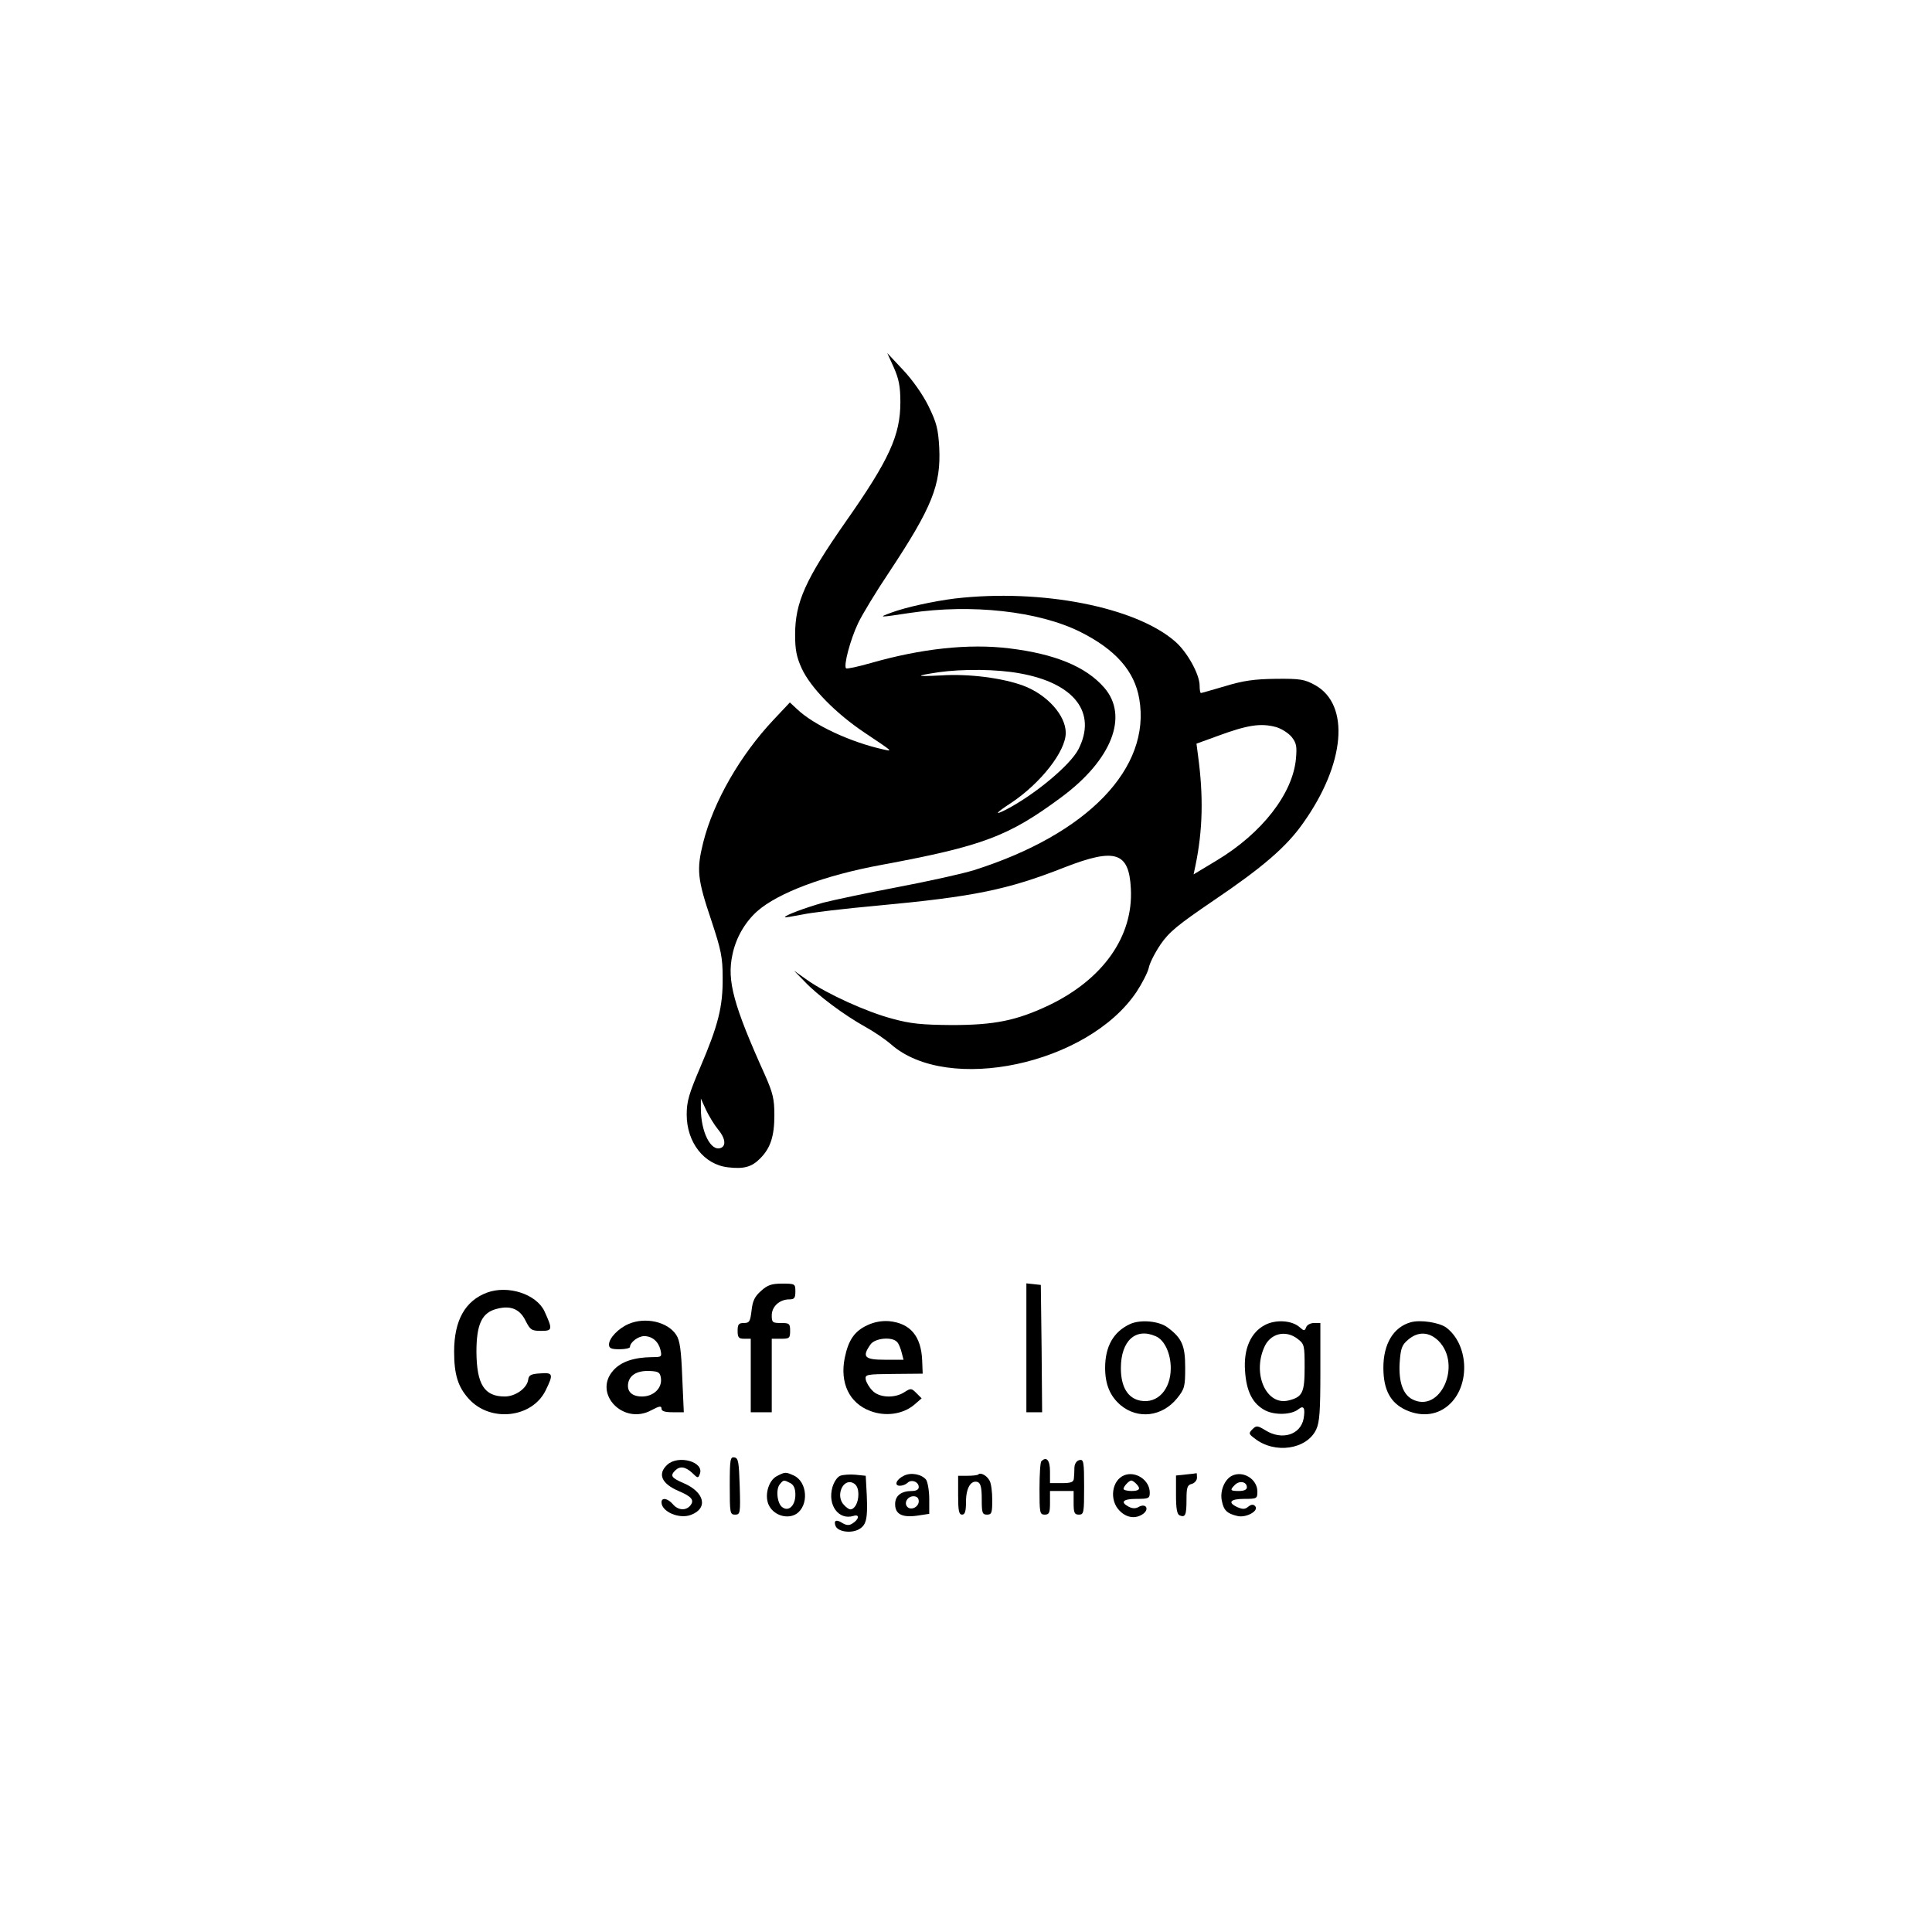 <?xml version="1.0" standalone="no"?>
<!DOCTYPE svg PUBLIC "-//W3C//DTD SVG 20010904//EN"
 "http://www.w3.org/TR/2001/REC-SVG-20010904/DTD/svg10.dtd">
<svg version="1.0" xmlns="http://www.w3.org/2000/svg"
 width="736pt" height="736pt" viewBox="0 0 736 736"
 preserveAspectRatio="xMidYMid meet">
<g transform="translate(0,736) scale(0.1,-0.1)"
fill="#000000" stroke="none">
<path d="M3405 5960 c19 -43 25 -72 25 -132 0 -126 -42 -219 -210 -458 -152
-218 -191 -305 -191 -428 0 -56 5 -84 25 -128 34 -74 130 -172 241 -246 109
-73 107 -71 70 -63 -126 28 -265 93 -328 153 l-28 26 -63 -67 c-126 -134 -228
-311 -267 -466 -26 -105 -23 -138 32 -301 36 -109 42 -137 42 -215 1 -110 -17
-181 -85 -340 -43 -101 -52 -130 -52 -181 0 -106 66 -191 158 -201 59 -7 90 1
122 34 39 39 54 84 54 165 0 62 -6 85 -36 153 -120 266 -145 359 -124 457 13
65 48 125 95 167 80 70 255 136 472 176 388 72 485 109 685 257 194 143 259
311 164 419 -70 80 -188 128 -361 149 -155 19 -336 -1 -528 -56 -49 -14 -91
-23 -94 -20 -10 10 16 109 46 172 15 32 69 121 120 197 162 245 196 330 189
472 -4 71 -10 95 -41 158 -21 43 -61 100 -97 138 l-60 64 25 -55z m479 -1165
c209 -37 296 -150 224 -290 -32 -61 -167 -173 -275 -229 -49 -25 -40 -13 20
26 112 75 207 196 207 266 0 67 -71 146 -162 180 -78 29 -207 46 -312 39 -100
-5 -103 -2 -11 12 92 13 222 12 309 -4z m-1149 -1737 c28 -33 32 -63 11 -71
-38 -15 -76 61 -76 150 l0 38 20 -44 c11 -23 31 -56 45 -73z"/>
<path d="M3638 5080 c-80 -10 -187 -33 -243 -54 -52 -19 -47 -19 71 -1 235 35
490 7 649 -72 134 -67 207 -149 225 -255 46 -264 -197 -516 -630 -653 -45 -14
-177 -43 -293 -65 -116 -22 -243 -49 -282 -59 -70 -20 -145 -48 -145 -55 0 -2
30 3 66 10 36 8 166 23 287 34 366 34 495 60 713 146 193 75 245 58 252 -81
10 -182 -106 -346 -313 -445 -123 -58 -206 -75 -370 -75 -114 1 -156 5 -225
24 -99 26 -250 95 -324 147 l-51 36 40 -41 c50 -53 151 -128 230 -172 33 -18
77 -48 99 -67 216 -191 751 -77 936 200 21 32 42 73 46 90 3 18 24 59 45 90
33 48 65 74 203 168 185 125 277 204 340 294 161 226 180 451 46 526 -40 22
-56 25 -150 24 -82 -1 -124 -7 -193 -28 -48 -14 -89 -26 -92 -26 -3 0 -5 13
-5 28 0 43 -47 128 -93 168 -151 132 -510 202 -839 164z m1224 -490 c20 -6 47
-23 59 -38 18 -23 20 -36 16 -82 -12 -133 -129 -284 -302 -388 l-88 -53 7 33
c28 135 31 264 10 419 l-6 46 77 28 c119 44 168 51 227 35z"/>
<path d="M2899 2442 c-24 -21 -32 -38 -36 -75 -5 -41 -8 -47 -29 -47 -20 0
-24 -5 -24 -30 0 -25 4 -30 25 -30 l25 0 0 -140 0 -140 40 0 40 0 0 140 0 140
35 0 c32 0 35 2 35 30 0 28 -3 30 -35 30 -32 0 -35 2 -35 29 0 34 30 61 67 61
19 0 23 5 23 30 0 29 -1 30 -50 30 -40 0 -56 -5 -81 -28z"/>
<path d="M3910 2226 l0 -246 30 0 30 0 -2 243 -3 242 -27 3 -28 3 0 -245z"/>
<path d="M1856 2436 c-84 -31 -126 -106 -126 -225 0 -88 15 -135 56 -180 82
-91 242 -73 293 33 30 61 28 68 -21 64 -36 -2 -44 -7 -46 -25 -5 -32 -49 -63
-89 -63 -78 0 -107 46 -108 170 0 106 21 150 78 164 53 14 88 -1 110 -47 17
-33 22 -37 58 -37 44 0 45 5 13 75 -31 65 -138 100 -218 71z"/>
<path d="M2394 2316 c-39 -17 -74 -54 -74 -78 0 -14 8 -18 40 -18 22 0 40 4
40 9 0 17 31 41 54 41 30 0 54 -20 62 -52 6 -27 5 -28 -32 -28 -69 -1 -118
-17 -148 -51 -78 -88 39 -210 146 -151 30 16 38 17 38 6 0 -10 13 -14 43 -14
l42 0 -6 134 c-4 104 -9 140 -23 161 -33 50 -118 69 -182 41z m124 -208 c4
-37 -29 -68 -72 -68 -41 0 -60 21 -52 55 8 30 38 45 86 42 30 -2 35 -6 38 -29z"/>
<path d="M3305 2312 c-50 -23 -73 -57 -87 -125 -19 -95 17 -172 97 -202 57
-22 123 -13 166 22 l30 26 -20 20 c-19 19 -21 19 -45 4 -37 -25 -98 -22 -123
6 -12 12 -23 31 -25 42 -3 19 3 20 107 21 l110 1 -2 51 c-4 92 -45 141 -126
149 -28 2 -56 -3 -82 -15z m113 -65 c6 -6 13 -24 17 -40 l7 -27 -71 0 c-78 0
-88 11 -55 58 17 25 84 31 102 9z"/>
<path d="M4305 2316 c-63 -29 -95 -85 -95 -167 0 -63 19 -108 59 -142 66 -55
158 -44 215 26 29 36 31 45 31 117 0 84 -12 112 -67 153 -33 25 -104 31 -143
13z m99 -47 c33 -15 56 -66 56 -121 0 -81 -50 -136 -115 -124 -49 9 -75 53
-75 124 0 105 57 156 134 121z"/>
<path d="M4820 2313 c-55 -28 -83 -91 -77 -175 5 -79 29 -126 77 -151 37 -19
101 -17 127 5 20 16 26 3 19 -37 -12 -61 -82 -83 -145 -44 -31 19 -35 19 -50
4 -15 -15 -14 -18 9 -35 76 -60 198 -42 234 34 13 28 16 69 16 220 l0 186 -24
0 c-13 0 -27 -7 -30 -16 -6 -15 -8 -15 -25 0 -29 26 -90 30 -131 9z m124 -54
c25 -19 26 -25 26 -108 0 -96 -8 -113 -61 -126 -83 -21 -138 97 -94 200 22 55
82 71 129 34z"/>
<path d="M5375 2323 c-66 -18 -105 -82 -105 -173 0 -85 27 -135 87 -162 63
-28 125 -18 169 26 76 76 67 226 -17 289 -27 19 -97 30 -134 20z m105 -71 c91
-92 6 -279 -101 -222 -35 19 -51 67 -47 138 4 55 8 68 32 88 38 33 80 31 116
-4z"/>
<path d="M2780 1701 c0 -105 1 -111 20 -111 20 0 21 5 18 107 -3 93 -5 108
-20 111 -16 3 -18 -7 -18 -107z"/>
<path d="M2542 1780 c-38 -35 -22 -72 43 -100 50 -21 61 -35 45 -55 -17 -21
-47 -19 -67 5 -20 23 -43 26 -43 7 0 -36 68 -65 112 -48 67 25 52 87 -28 121
-46 20 -52 28 -32 48 18 18 39 15 65 -9 21 -21 23 -21 29 -4 18 46 -82 74
-124 35z"/>
<path d="M3967 1793 c-4 -3 -7 -51 -7 -105 0 -91 1 -98 20 -98 17 0 20 7 20
45 l0 45 45 0 45 0 0 -45 c0 -38 3 -45 20 -45 19 0 20 7 20 106 0 95 -2 105
-17 102 -11 -2 -19 -13 -20 -28 0 -14 -1 -33 -2 -42 -1 -14 -10 -18 -46 -18
l-45 0 0 45 c0 43 -14 58 -33 38z"/>
<path d="M2960 1737 c-34 -17 -50 -79 -29 -115 20 -36 70 -50 103 -29 48 32
42 122 -10 146 -31 14 -33 14 -64 -2z m51 -27 c13 -7 19 -21 19 -44 0 -40 -24
-65 -48 -49 -21 12 -28 69 -11 89 14 17 15 17 40 4z"/>
<path d="M3201 1738 c-11 -4 -24 -23 -30 -44 -19 -68 24 -126 80 -109 25 8 22
-13 -4 -29 -12 -8 -23 -7 -38 2 -23 15 -34 10 -26 -11 8 -21 54 -29 85 -15 32
16 38 38 34 132 l-4 74 -39 4 c-21 2 -48 0 -58 -4z m69 -71 c0 -31 -14 -57
-31 -57 -4 0 -15 7 -23 16 -35 34 -5 105 35 84 13 -7 19 -21 19 -43z"/>
<path d="M3443 1738 c-29 -14 -38 -38 -15 -38 10 0 23 5 29 11 15 15 43 4 43
-16 0 -9 -9 -15 -26 -15 -41 0 -64 -18 -64 -50 0 -38 26 -52 84 -44 l46 7 0
56 c0 32 -6 65 -12 74 -17 21 -58 29 -85 15z m57 -97 c0 -22 -29 -36 -43 -22
-15 15 0 41 23 41 13 0 20 -7 20 -19z"/>
<path d="M3727 1743 c-3 -3 -22 -5 -41 -5 l-36 0 0 -74 c0 -59 3 -74 15 -74
11 0 15 12 15 49 0 53 19 84 45 75 11 -5 15 -22 15 -65 0 -52 2 -59 20 -59 18
0 20 7 20 56 0 30 -4 63 -10 73 -10 20 -35 33 -43 24z"/>
<path d="M4283 1740 c-48 -19 -58 -95 -18 -135 27 -28 62 -32 90 -12 24 18 11
41 -16 27 -13 -8 -25 -7 -39 0 -34 18 -22 30 30 30 46 0 50 2 50 24 0 47 -53
83 -97 66z m45 -32 c19 -19 14 -28 -18 -28 -16 0 -30 4 -30 8 0 9 21 32 30 32
3 0 11 -5 18 -12z"/>
<path d="M4518 1743 l-38 -4 0 -74 c0 -53 4 -74 14 -78 22 -9 26 2 26 61 0 45
3 55 20 59 11 3 20 14 20 24 0 11 -1 18 -2 17 -2 -1 -20 -3 -40 -5z"/>
<path d="M4693 1738 c-28 -14 -47 -59 -38 -97 7 -35 20 -47 58 -56 33 -9 86
20 68 38 -7 7 -15 6 -26 -3 -12 -10 -21 -10 -40 -2 -40 18 -29 32 25 32 48 0
50 1 50 28 0 47 -54 81 -97 60z m57 -44 c0 -9 -11 -14 -30 -14 -34 0 -36 3
-15 24 18 17 45 11 45 -10z"/>
</g>
</svg>
